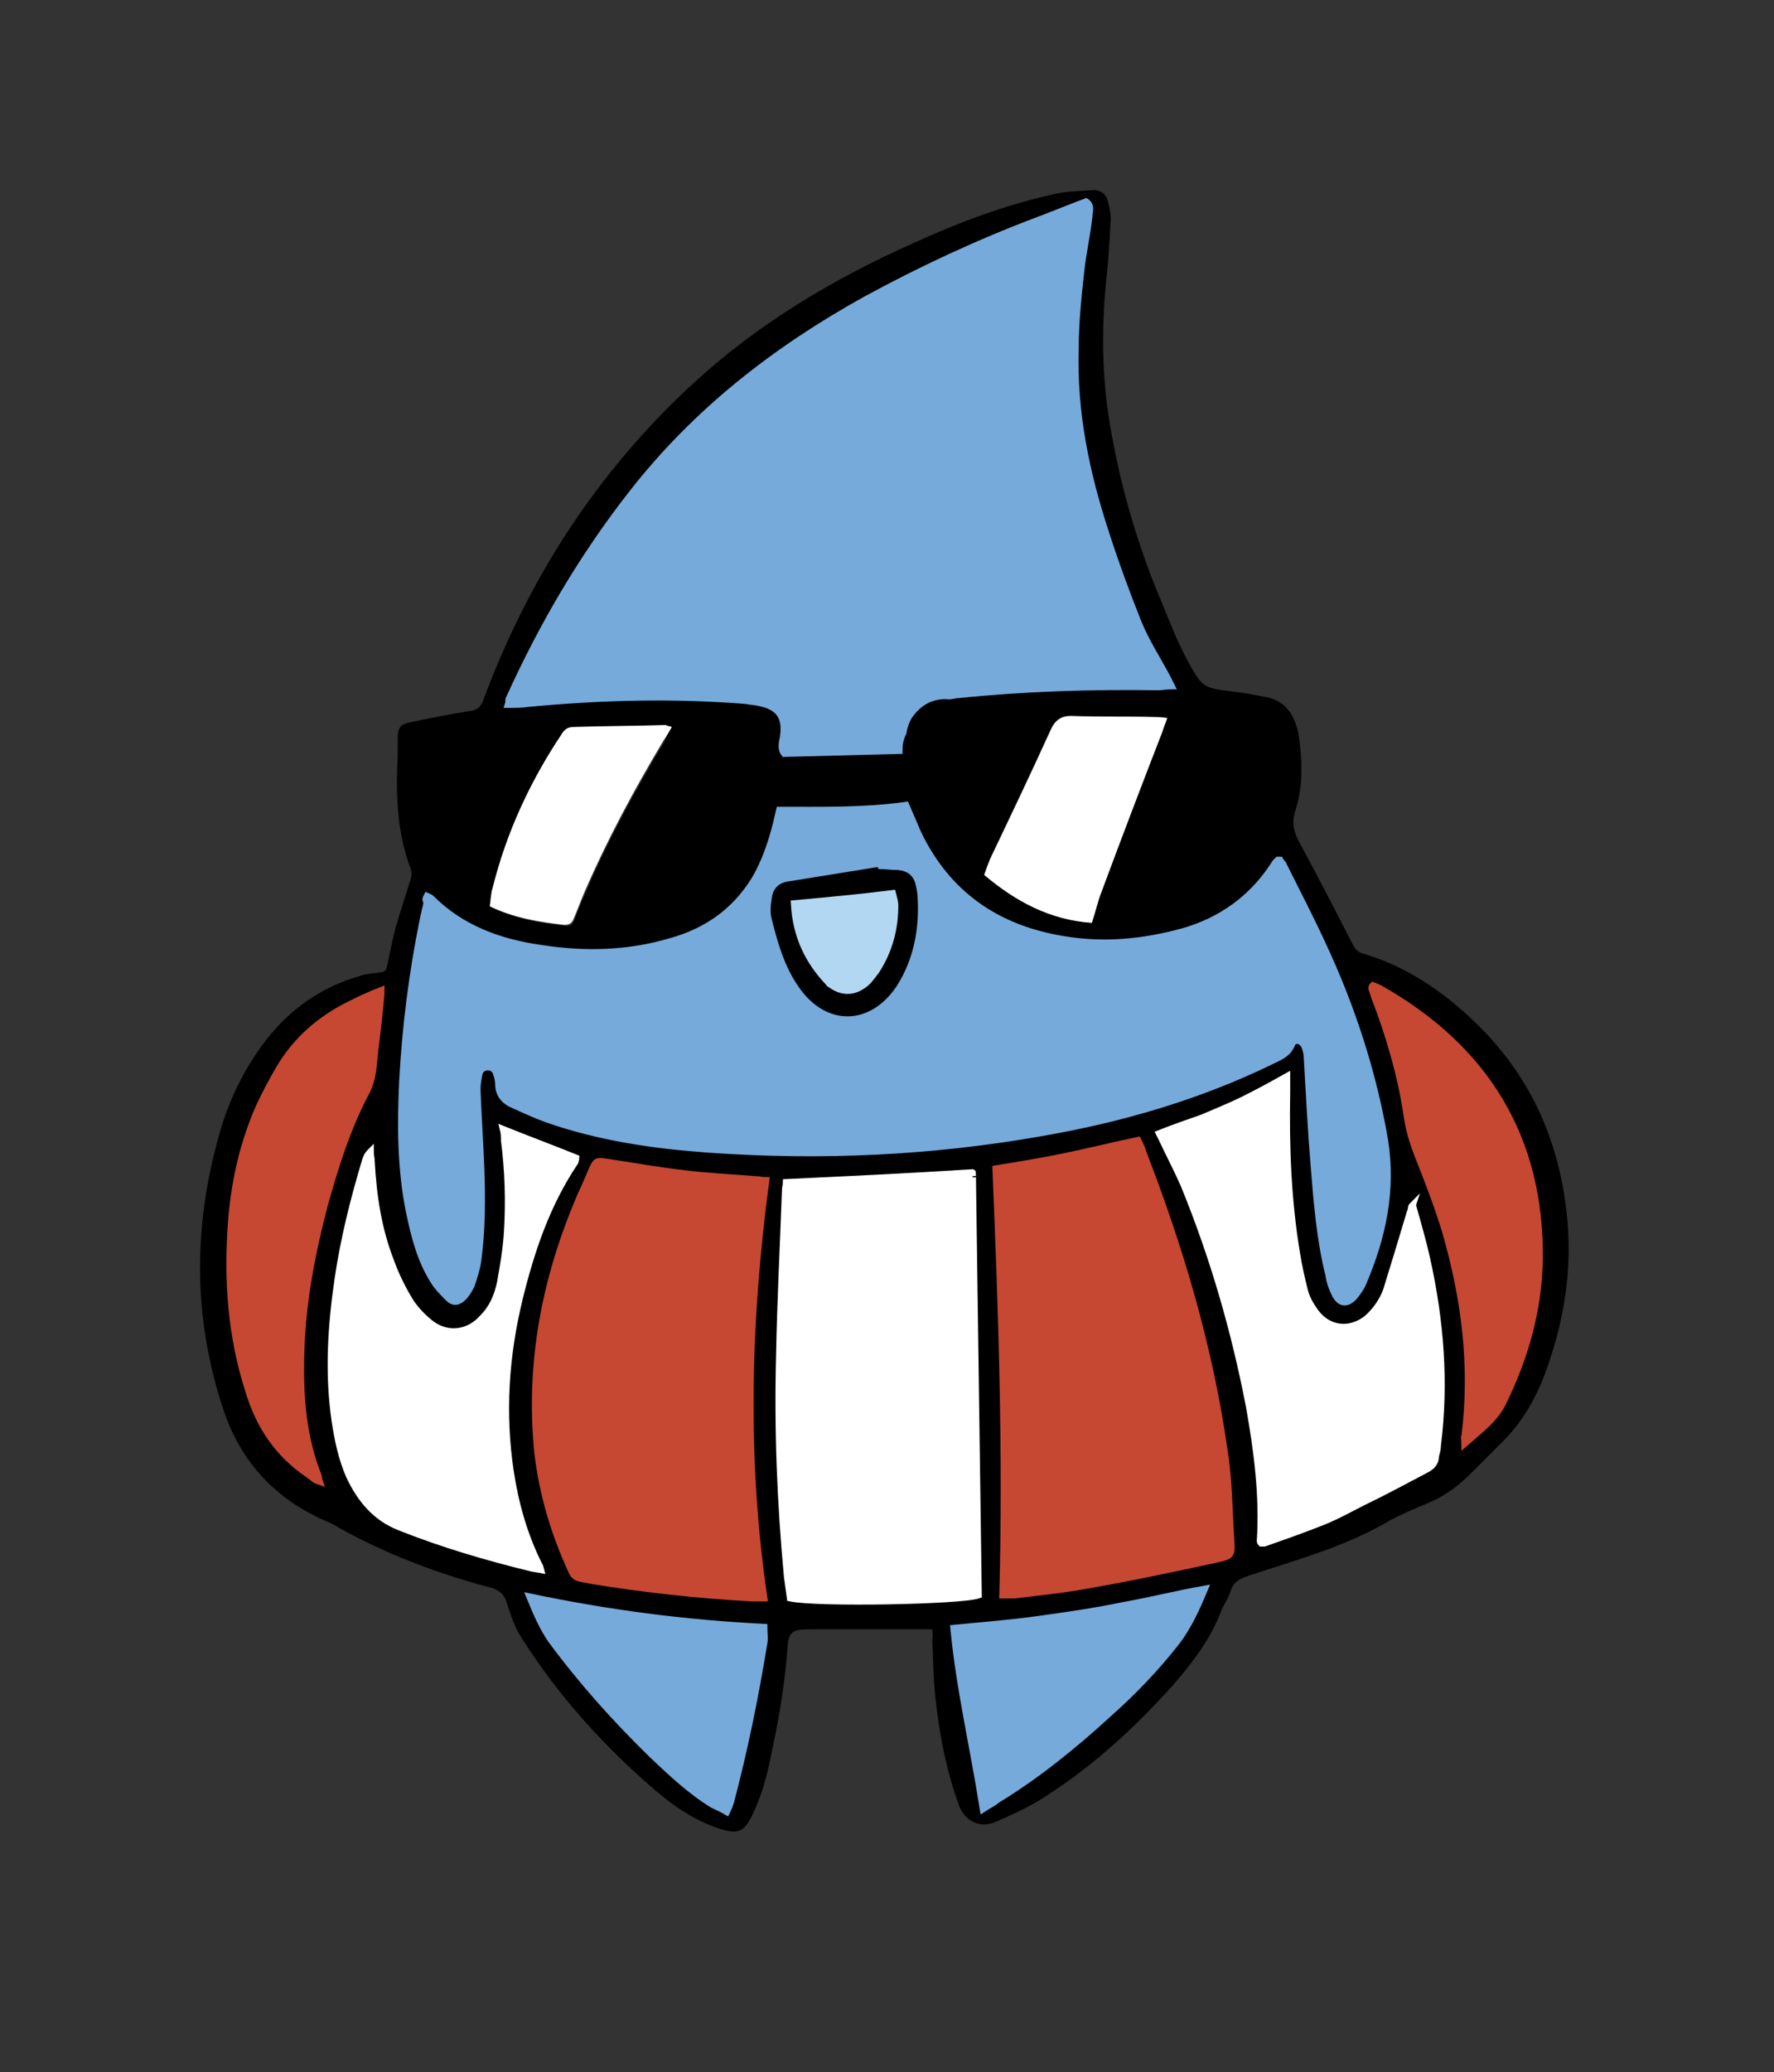 <?xml version="1.0" encoding="utf-8"?>
<!-- Generator: Adobe Illustrator 19.0.0, SVG Export Plug-In . SVG Version: 6.00 Build 0)  -->
<svg version="1.1" xmlns="http://www.w3.org/2000/svg" xmlns:xlink="http://www.w3.org/1999/xlink" x="0px" y="0px"
	 viewBox="150.549 0 509.974 595.281" enable-background="new 150.549 0 509.974 595.281" xml:space="preserve">
<rect x="150.549" y="0" width="509.974" height="595.281" fill="#333333" stroke="none"/>
<g id="Capa_2_1_">
</g>
<g id="Capa_1">
	<g id="Capa_1_1_">
		<g id="XMLID_1_">
			<g id="XMLID_295_">
				<path id="XMLID_345_" d="M418.552,468.062c-1.407,0-2.814,0-3.94,0c-10.414,0-20.828,0-31.241,0
					c-5.066,0-6.192,0.563-6.474,5.91c-0.844,10.414-2.533,20.547-4.785,30.68c-1.126,5.91-2.815,11.82-5.629,17.449
					c-2.251,4.223-3.94,4.785-8.725,3.379c-7.036-2.252-12.947-6.193-18.294-10.695c-15.199-12.947-28.427-27.584-39.123-44.471
					c-1.97-3.096-3.096-6.756-4.222-10.133c-0.563-1.971-1.689-3.096-3.94-3.939c-15.199-3.941-30.116-9.57-43.907-17.17
					c-1.689-1.125-3.659-1.971-5.629-2.814c-13.792-6.473-23.079-16.887-27.864-31.242c-9.006-27.02-8.725-54.039-0.563-81.34
					c2.815-9.008,7.037-17.451,12.947-25.051c7.036-9.006,16.043-15.198,27.02-18.294c1.407-0.563,2.814-0.563,4.503-0.844
					c2.815-0.282,2.815-0.282,3.378-3.096c0.845-3.659,1.407-7.318,2.533-10.977c1.126-3.94,2.533-7.88,3.659-11.821
					c0.563-1.407,0.844-2.815,0.281-4.222c-3.94-10.414-4.222-21.391-3.659-32.367c0-1.407,0-3.096,0-4.503
					c0-3.378,0.563-4.503,3.94-5.066c5.348-1.125,10.977-2.251,16.325-3.096c2.533-0.282,3.659-1.126,4.503-3.659
					c12.947-34.619,32.367-64.735,59.668-90.066c18.858-17.45,40.53-30.397,63.891-40.811c12.947-5.911,26.457-10.977,40.529-14.073
					c3.66-0.845,7.6-0.845,11.26-1.126c1.969,0,3.377,1.126,3.939,2.814c0.563,2.252,1.125,4.503,0.844,6.755
					c-0.281,5.066-0.563,10.414-1.125,15.48c-1.408,13.228-1.408,26.456,0.563,39.685c2.533,16.606,7.037,32.93,13.228,48.692
					c1.971,4.785,3.941,9.57,5.91,14.355c1.127,2.533,2.252,4.785,3.379,7.036c4.502,8.163,4.502,8.163,13.51,9.288
					c2.814,0.282,5.629,0.845,8.443,1.407c6.191,0.845,9.006,5.066,10.133,10.695c1.125,7.318,1.406,14.636-0.846,21.954
					c-1.125,3.377-0.563,5.91,0.846,8.725c5.348,9.851,10.414,19.702,15.479,29.553c0.564,1.126,1.127,2.251,2.814,2.814
					c12.666,3.659,23.361,10.977,32.65,19.983c15.48,14.917,23.924,33.493,26.176,54.884c1.688,15.199-0.565,29.834-5.631,44.189
					c-2.814,8.162-7.035,15.762-13.51,21.953c-2.814,2.814-5.629,5.629-8.443,8.443c-3.377,3.377-7.035,6.191-11.539,8.162
					s-9.006,3.66-13.229,6.193c-12.385,7.035-26.176,10.695-39.685,15.197c-2.252,0.846-3.658,1.689-4.504,3.941
					c-0.563,1.969-1.688,3.658-2.533,5.348c-3.096,8.443-8.443,15.481-14.354,22.234c-10.695,11.82-22.234,22.516-35.744,31.242
					c-4.504,3.096-9.57,5.348-14.637,7.6c-4.785,2.25-9.287,0-10.977-4.785c-3.658-10.133-5.629-20.547-6.755-31.242
					c-0.563-5.348-0.563-10.695-0.845-16.324C418.834,470.033,418.552,469.187,418.552,468.062z M273.321,257.533
					c-0.281,0.563-0.563,0.844-0.563,1.125c-0.281,1.689-0.844,3.378-1.125,5.066c-3.096,15.48-5.348,30.96-5.911,46.441
					c-0.563,12.664-0.563,25.049,1.97,37.434c1.407,6.754,3.377,13.51,6.755,19.42c1.126,1.971,2.814,3.941,4.503,5.348
					c1.407,1.408,2.814,1.125,4.222-0.281c0.844-1.125,1.689-2.252,2.251-3.377c0.845-2.533,1.689-5.066,1.97-7.6
					c1.407-8.443,1.407-16.889,0.845-25.613c-0.282-7.6-0.845-15.48-1.126-23.078c0-1.408,0.281-3.098,0.563-4.504
					c0.281-1.127,1.125-1.971,2.533-1.971c1.407,0,2.251,0.844,2.533,1.971c0.282,0.844,0.282,1.688,0.563,2.815
					c0,3.096,1.689,5.066,4.503,6.191c3.096,1.408,6.192,2.814,9.288,3.941c15.199,5.348,30.96,7.6,46.722,8.725
					c32.086,2.252,64.172,0.844,95.696-4.785c22.797-3.94,44.752-10.414,65.859-20.547c2.252-1.125,4.785-2.25,5.912-4.783
					c0.844-1.69,2.815-1.69,3.658,0.281c0.563,1.125,0.844,2.533,0.844,3.658c0.565,10.414,1.127,20.828,1.971,30.961
					c0.844,10.414,1.69,20.828,4.223,31.242c0.563,1.688,1.125,3.658,1.688,5.348c1.689,3.377,3.66,3.377,5.912,0.563
					c0.844-1.127,1.688-2.533,2.25-3.66c5.631-12.945,8.445-26.457,6.193-40.811c-3.379-19.701-9.289-38.56-18.014-56.573
					c-3.658-7.599-7.318-14.917-10.977-22.235c-0.281-0.563-0.844-1.126-1.127-1.689c-0.281,0-0.563,0-0.563,0
					c-0.281,0.563-0.844,0.845-1.125,1.407c-6.191,9.851-14.918,16.043-26.176,19.139c-11.258,3.096-22.516,4.222-34.338,2.252
					c-19.139-3.096-33.492-13.228-41.937-30.679c-1.125-2.533-2.251-5.348-3.378-7.88c-12.103,1.688-23.923,1.407-36.308,1.407
					c-0.282,1.407-0.563,2.533-0.844,3.659c-1.407,5.911-3.096,11.54-6.474,16.606c-5.629,9.007-14.073,14.636-23.924,17.45
					c-12.384,3.377-24.768,3.94-37.434,1.97c-11.821-1.689-22.798-5.911-31.523-14.354
					C274.165,257.814,273.884,257.814,273.321,257.533z M408.983,215.596c0.281-1.689,0.281-3.378,0.563-5.066
					c0.281-1.688,0.844-3.378,1.689-4.785c2.533-3.659,5.911-5.911,10.695-5.911c1.127,0,2.533-0.281,3.66-0.281
					c19.139-1.689,38.277-2.533,57.416-2.252c1.127,0,2.252,0,3.66-0.281c-0.564-0.844-0.846-1.689-1.127-2.252
					c-2.814-5.348-6.191-10.695-8.443-16.043c-3.377-8.443-6.754-16.887-9.287-25.612c-5.348-17.169-9.008-34.9-8.727-52.914
					c0.281-7.599,1.127-15.48,1.689-23.079c0.563-5.066,1.406-10.132,2.252-14.917c0.281-1.407,0.844-3.096-0.846-4.222
					c-4.783,1.689-9.287,3.659-13.791,5.348c-17.168,6.192-33.774,13.791-49.536,22.798c-25.894,14.073-48.692,32.086-66.987,55.447
					c-14.354,18.294-25.894,37.997-35.463,59.105c-0.281,0.563-0.281,1.126-0.281,1.689c2.251,0,3.94-0.281,5.629-0.281
					c20.828-1.97,41.937-2.533,62.765-0.845c1.126,0,2.533,0.282,3.659,0.563c5.629,1.126,7.599,3.94,7.036,9.851
					c-0.281,1.689-0.844,3.378,0.282,4.785C386.748,216.159,397.725,215.877,408.983,215.596z M438.818,458.21
					c1.688,0,2.815-0.281,3.94-0.281c6.475-0.844,12.947-1.406,19.139-2.533c13.229-2.533,26.176-5.348,39.404-7.881
					c3.66-0.844,3.941-1.125,3.66-5.066c-0.564-8.725-0.846-17.449-1.971-26.174c-4.504-29.271-12.666-57.699-23.361-85.564
					c-0.281-1.125-0.844-1.969-1.406-3.377c-7.037,1.689-13.512,3.377-20.266,4.504c-6.756,1.406-13.791,2.533-20.547,3.658
					C438.537,376.589,439.943,417.119,438.818,458.21z M370.142,459.056c-5.911-40.25-4.785-79.934,0.844-119.619
					c-1.126,0-2.251-0.281-3.096-0.281c-6.755-0.564-13.51-0.846-20.265-1.689c-7.599-0.844-15.199-2.252-22.798-3.377
					c-2.533-0.281-2.533-0.281-3.659,1.969c-1.126,2.252-1.97,4.504-3.096,7.037c-10.132,23.643-15.198,48.41-12.665,74.305
					c1.125,12.104,4.503,23.361,9.851,34.338c0.563,1.125,1.407,1.971,2.533,1.971c0.844,0,1.689,0.281,2.814,0.563
					c15.48,2.533,30.679,4.221,46.44,5.066C367.89,459.056,368.735,459.056,370.142,459.056z M430.091,336.904
					c-17.731,0.844-35.463,1.688-53.476,2.814c0,0.844-0.281,1.406-0.281,2.252c-0.563,15.762-1.407,31.805-1.689,47.564
					c-0.563,21.109,0.282,42.219,2.252,63.328c0.281,2.252,0.563,4.223,0.844,6.193c8.162,1.688,49.254,0.844,54.039-0.846
					L430.091,336.904z M556.747,346.753c-0.281,0-0.563,0-0.844,0c-0.281,0.564-0.281,1.127-0.565,1.971
					c-2.25,7.318-4.502,14.918-6.754,22.236c-1.127,3.096-2.814,5.91-5.629,8.162c-4.785,3.94-11.258,3.377-14.918-1.971
					c-1.406-1.971-2.252-3.941-3.096-6.191c-1.125-3.66-1.971-7.037-2.252-10.697c-2.252-15.197-2.815-30.678-2.815-46.158
					c0-1.406,0-2.533,0-4.504c-4.504,2.533-8.162,4.504-12.102,6.475c-3.941,1.971-7.881,3.658-12.103,5.348
					c-3.94,1.69-8.162,3.096-12.385,4.504c0.281,0.844,0.564,1.406,0.846,1.688c2.252,4.223,4.502,8.727,6.191,12.947
					c8.443,20.547,14.637,41.938,18.857,63.891c2.533,12.666,3.941,25.613,3.096,38.56c0,0.281,0.281,0.281,0.281,0.563
					c0.281,0,0.564,0.281,0.846,0c5.629-1.971,11.258-3.941,16.887-6.193c4.223-1.688,8.162-3.94,12.103-5.91
					c5.91-3.096,11.539-6.191,17.449-9.006c1.69-0.844,2.533-2.252,2.815-3.941c0-1.125,0.281-1.969,0.563-3.096
					c2.252-18.014,0.846-35.744-3.096-53.477C559.281,356.605,557.872,351.82,556.747,346.753z M305.97,450.894
					c-0.281-1.127-0.563-1.408-0.844-1.689c-4.504-8.443-6.755-17.451-8.162-26.738c-2.533-16.605-1.407-33.213,2.533-49.537
					c3.377-14.072,7.88-27.582,16.043-39.404c0.281-0.281,0.281-0.844,0.281-1.125c-7.037-2.814-13.792-5.348-20.828-8.162
					c0,1.125,0,1.971,0.281,3.096c1.126,8.725,1.407,17.732,0.844,26.457c-0.281,4.785-1.126,9.57-1.97,14.353
					c-0.844,3.66-2.251,7.318-5.066,10.133c-4.222,4.223-9.851,5.348-14.636,1.971c-2.533-1.689-4.785-3.939-6.192-6.473
					c-2.252-3.66-4.222-7.6-5.629-11.541c-3.659-9.287-4.785-18.857-5.629-28.709c0-0.844-0.282-1.688-0.282-2.814
					c-0.844,0.846-1.126,1.689-1.407,2.533c-3.377,11.26-5.911,22.518-7.881,34.057c-1.97,13.51-2.814,27.02-0.844,40.529
					c0.844,5.348,1.689,10.976,4.222,16.043c3.096,6.475,7.318,11.822,14.636,14.637c12.103,4.785,24.487,8.443,37.152,11.539
					C303.718,450.611,304.563,450.611,305.97,450.894z M260.092,284.552c-3.378,1.689-6.473,2.815-9.288,4.222
					c-8.725,4.222-15.48,10.131-20.546,18.577c-1.97,3.377-3.94,7.035-5.629,10.695c-4.785,10.977-7.036,22.234-8.162,34.055
					c-1.126,16.326,0,32.086,5.066,47.848c3.096,9.852,8.444,18.014,17.169,23.924c0.282,0.283,0.845,0.565,1.126,0.846
					c0.563,0.281,1.126,0.563,1.97,1.125c0-0.844,0-1.125-0.281-1.406c-4.503-11.26-5.348-22.799-5.066-34.619
					c0.281-14.637,3.096-28.99,6.755-43.346c2.814-10.977,6.474-21.953,11.821-32.086c1.407-2.533,1.97-5.066,2.252-7.881
					c0.563-5.91,1.407-11.82,1.97-17.731C259.811,287.367,259.811,286.241,260.092,284.552z M571.666,414.585
					c4.502-3.941,8.725-7.037,11.258-12.104c5.91-12.947,10.133-26.457,10.414-40.529c0.281-35.182-15.48-61.076-45.879-78.245
					c-0.563-0.281-1.406-0.563-1.969-0.844c0,0.563-0.281,0.844-0.281,0.844c0.281,0.844,0.563,1.689,0.844,2.533
					c4.223,10.977,7.318,22.235,9.287,34.057c0.565,3.94,1.69,7.598,3.098,11.258c2.814,7.316,5.629,14.354,7.881,21.672
					c5.629,19.42,8.162,39.123,5.629,59.105C571.382,412.896,571.666,413.177,571.666,414.585z M433.189,519.568
					c1.688-1.125,3.096-1.688,4.221-2.533c11.539-7.035,21.672-15.478,31.805-24.486c7.318-6.473,14.072-13.228,19.984-21.109
					c3.377-4.502,5.629-9.568,7.881-14.916c-8.162,1.406-15.762,3.377-23.643,4.783c-8.162,1.408-16.043,2.816-24.205,3.941
					c-7.881,1.125-16.043,1.69-24.205,2.533C426.433,485.23,430.375,501.837,433.189,519.568z M370.142,467.5
					c-22.517-1.408-44.752-3.941-67.55-8.727c1.97,4.785,3.659,8.727,6.192,12.385c8.725,11.822,18.295,22.799,28.99,32.932
					c5.348,5.348,10.977,10.412,17.45,14.353c1.126,0.844,2.533,1.406,3.94,1.971c0.563-1.127,0.844-1.971,1.126-2.814
					c3.94-14.918,7.036-30.117,9.569-45.598C370.423,470.595,370.142,469.187,370.142,467.5z M433.47,251.341
					c9.006,7.599,18.857,12.947,30.959,13.51c1.127-3.377,1.689-6.192,2.814-9.007c5.912-15.199,11.541-30.679,17.451-45.877
					c0.563-1.125,0.844-2.533,1.406-3.94c-1.688,0-2.814-0.281-3.939-0.281c-7.6,0-15.199,0-22.799-0.281
					c-3.377,0-5.348,0.844-6.754,3.94c-5.629,12.384-11.539,24.768-17.451,37.152C434.595,248.245,434.033,249.652,433.47,251.341z
					 M343.685,208.841c-0.844-0.282-1.126-0.282-1.407-0.282c-8.725,0.282-17.732,0.563-26.457,0.563
					c-1.689,0-2.815,0.844-3.659,2.252c-9.007,13.51-15.762,28.146-19.702,43.907c-0.563,1.689-0.563,3.659-0.844,5.348
					c7.036,3.377,14.073,4.503,21.391,5.348c1.689,0.282,2.251-0.563,2.815-1.97c0.844-2.533,1.97-5.066,3.096-7.599
					c6.474-15.199,14.354-29.553,22.798-43.625C341.996,211.374,342.841,210.248,343.685,208.841z M472.872,264.006
					c1.408,0,2.533,0,3.379-0.281c4.785-1.126,9.85-2.251,14.635-3.94c5.348-1.688,9.852-5.066,12.947-9.851
					c3.096-4.503,5.91-9.288,8.443-14.073c4.785-8.443,4.504-17.731,4.223-27.02c0-0.282-0.281-0.282-0.563-0.845
					c-6.756-1.125-13.793-1.125-21.391-1.407C487.509,225.728,480.191,244.585,472.872,264.006z M367.327,209.685
					c-0.844-0.282-1.97-0.563-3.096-0.563c-3.096-0.281-5.911-0.281-9.007-0.563c-2.814-0.281-4.222,0.845-5.629,3.378
					c-8.725,17.45-17.45,34.619-26.176,51.788c-0.281,0.563-0.281,1.126-0.563,2.252c10.695-0.282,21.109-1.97,29.553-8.444
					c2.251-1.689,4.503-3.659,5.911-6.192C366.202,238.394,371.268,225.165,367.327,209.685z M284.298,256.688
					c0.844-9.007,3.659-16.888,7.036-24.487c3.377-7.6,7.6-14.918,12.665-21.672c-4.785-0.844-30.679,1.97-33.774,3.377
					c0,0.282-0.282,0.845-0.282,1.407c0.563,6.474,0.844,13.229,1.689,19.702c0.563,5.348,2.251,10.414,5.066,14.917
					C278.95,252.466,280.92,254.718,284.298,256.688z M427.841,244.304c4.502-13.51,10.977-25.894,18.293-37.715
					c-3.658-0.844-26.737,0.282-29.833,1.126C414.612,218.973,420.241,237.549,427.841,244.304z M375.771,226.291
					c9.57-0.844,18.857-1.689,28.145-2.533c-8.725-1.407-17.45-1.126-26.175-0.281c-0.281,0-0.563,0-0.563,0
					C375.49,223.758,375.208,224.602,375.771,226.291z"/>
				<path id="XMLID_321_" fill="#76AADB" stroke="#76AADB" stroke-width="2" stroke-miterlimit="10" d="M273.321,257.533
					c0.563,0.281,0.844,0.281,1.126,0.563c8.725,8.725,19.702,12.665,31.523,14.354c12.665,1.97,25.05,1.689,37.434-1.97
					c10.132-2.815,18.294-8.443,23.923-17.45c3.096-5.066,5.066-10.977,6.474-16.606c0.282-1.126,0.563-2.533,0.845-3.659
					c12.103,0,24.205,0.281,36.308-1.408c1.126,2.533,2.251,5.348,3.377,7.881c8.444,17.732,22.798,27.583,41.937,30.679
					c11.541,1.97,23.08,0.845,34.338-2.251c10.977-3.096,19.984-9.569,26.176-19.139c0.281-0.563,0.563-0.844,1.125-1.407
					c0,0,0.283,0,0.565,0c0.281,0.563,0.844,0.844,1.125,1.689c3.658,7.318,7.6,14.917,10.977,22.235
					c8.443,18.013,14.637,36.871,18.014,56.572c2.252,14.355-0.563,27.584-6.191,40.813c-0.564,1.406-1.408,2.533-2.252,3.658
					c-2.252,2.814-4.504,2.533-5.912-0.563c-0.844-1.689-1.406-3.379-1.688-5.348c-2.533-10.133-3.377-20.828-4.223-31.242
					c-0.844-10.414-1.406-20.828-1.969-30.961c0-1.125-0.283-2.533-0.846-3.658c-0.844-1.689-3.096-1.971-3.658-0.281
					c-1.127,2.814-3.66,3.658-5.91,4.785c-20.828,10.131-43.065,16.605-65.861,20.545c-31.805,5.631-63.609,7.037-95.695,4.785
					c-15.762-1.125-31.523-3.377-46.722-8.725c-3.096-1.125-6.192-2.533-9.288-3.941c-2.815-1.125-4.503-3.096-4.503-6.191
					c0-0.844-0.281-1.971-0.563-2.815c-0.281-1.125-1.126-1.971-2.533-1.971c-1.407,0-2.252,0.846-2.533,1.971
					c-0.282,1.408-0.563,3.096-0.563,4.504c0.281,7.6,0.844,15.48,1.125,23.078c0.282,8.445,0.282,17.17-0.844,25.613
					c-0.281,2.533-1.126,5.066-1.97,7.6c-0.563,1.125-1.407,2.533-2.251,3.377c-1.407,1.408-2.815,1.689-4.222,0.281
					c-1.689-1.688-3.378-3.377-4.503-5.348c-3.659-5.91-5.348-12.664-6.755-19.42c-2.533-12.385-2.533-25.049-1.971-37.434
					c0.845-15.762,2.815-31.242,5.911-46.44c0.282-1.689,0.845-3.378,1.126-5.066C272.758,258.377,273.04,258.096,273.321,257.533z
					 M403.072,249.652v-0.282c-8.725,1.408-17.45,2.815-26.175,4.222c-2.533,0.563-4.222,1.97-4.222,4.785
					c0,1.97-0.281,3.94,0,5.911c1.689,7.036,3.659,13.791,7.881,19.702c7.881,11.258,20.546,10.977,28.146-0.563
					c5.066-7.881,6.473-16.325,5.91-25.331c0-1.126-0.281-2.533-0.563-3.659c-0.845-2.533-2.252-4.222-5.066-4.222
					C406.731,249.933,405.043,249.652,403.072,249.652z"/>
				<path id="XMLID_320_" fill="#76AADB" stroke="#76AADB" stroke-width="2" stroke-miterlimit="10" d="M408.983,215.596
					c-11.258,0.281-21.954,0.563-32.93,0.844c-1.126-1.407-0.563-3.096-0.282-4.785c0.844-5.911-1.407-8.725-7.036-9.851
					c-1.126-0.281-2.533-0.281-3.659-0.563c-21.109-1.688-41.937-1.125-62.765,0.845c-1.689,0.281-3.659,0.281-5.629,0.281
					c0.282-0.844,0-1.407,0.282-1.689c9.569-21.109,21.109-40.811,35.463-59.105c18.295-23.361,41.093-41.093,66.987-55.447
					c16.043-8.725,32.367-16.324,49.537-22.798c4.502-1.689,9.287-3.659,13.791-5.348c1.688,1.126,0.844,2.814,0.844,4.222
					c-0.563,5.066-1.689,10.132-2.252,14.917c-0.844,7.599-1.688,15.48-1.688,23.08c-0.564,18.294,3.096,35.745,8.725,52.914
					c2.814,8.725,5.91,17.169,9.287,25.612c2.252,5.629,5.629,10.696,8.443,16.043c0.283,0.563,0.564,1.125,1.127,2.251
					c-1.408,0-2.533,0.281-3.66,0.281c-19.139-0.281-38.277,0.282-57.416,2.252c-1.125,0-2.533,0.563-3.658,0.281
					c-4.786,0-8.163,2.252-10.696,5.911c-0.844,1.407-1.407,3.096-1.688,4.785C409.264,212.218,408.983,213.907,408.983,215.596z"/>
				<path id="XMLID_319_" fill="#C64832" stroke="#C64832" stroke-width="2" stroke-miterlimit="10" d="M438.818,458.21
					c1.125-41.092-0.281-81.621-1.971-122.434c7.037-1.125,13.791-2.252,20.547-3.658c6.754-1.408,13.51-3.096,20.264-4.504
					c0.563,1.127,1.127,2.252,1.408,3.379c10.695,27.582,19.139,56.01,23.361,85.562c1.406,8.725,1.406,17.449,1.969,26.174
					c0.281,3.941,0,4.223-3.658,5.066c-12.947,2.815-26.176,5.629-39.404,7.881c-6.191,1.127-12.666,1.689-19.139,2.533
					C441.632,458.21,440.505,458.21,438.818,458.21z"/>
				<path id="XMLID_318_" fill="#C64832" stroke="#C64832" stroke-width="2" stroke-miterlimit="10" d="M370.142,459.056
					c-1.126,0-2.252,0-3.378,0c-15.48-0.846-30.96-2.533-46.44-5.066c-0.844-0.281-1.689-0.281-2.815-0.564
					c-1.407-0.281-1.97-0.844-2.533-1.969c-5.066-10.977-8.444-22.236-9.851-34.338c-2.533-25.895,2.251-50.381,12.665-74.305
					c1.126-2.252,1.97-4.504,3.096-7.037c1.126-2.252,1.126-2.252,3.659-1.969c7.6,1.125,15.199,2.533,22.798,3.377
					c6.755,0.844,13.51,1.125,20.265,1.688c1.126,0,1.97,0.283,3.096,0.283C365.357,379.123,364.231,418.806,370.142,459.056z"/>
				<path id="XMLID_317_" fill="#FFFFFF" stroke="#FFFFFF" stroke-width="2" stroke-miterlimit="10" d="M430.091,336.904
					c0-0.281,1.689,121.307,1.689,121.307c-4.785,1.689-46.159,2.533-54.039,0.846c-0.281-1.971-0.563-4.223-0.844-6.193
					c-1.97-21.109-2.814-42.219-2.252-63.328c0.282-15.76,1.126-31.803,1.689-47.564c0-0.846,0.281-1.69,0.281-2.252
					C394.628,338.873,412.36,338.029,430.091,336.904z"/>
				<path id="XMLID_316_" fill="#FFFFFF" stroke="#FFFFFF" stroke-width="2" stroke-miterlimit="10" d="M556.747,346.753
					c1.406,5.066,2.815,9.852,3.94,14.918c3.941,17.732,5.348,35.463,3.098,53.477c0,1.127-0.283,1.971-0.564,3.096
					c0,1.971-1.125,3.096-2.815,3.941c-5.91,3.096-11.539,6.191-17.449,9.006c-3.941,1.971-7.881,4.223-12.103,5.91
					c-5.629,2.252-11.258,4.223-16.887,6.193c-0.281,0-0.563,0-0.844,0c-0.283-0.281-0.283-0.564-0.283-0.564
					c0.846-12.945-0.844-25.893-3.096-38.559c-4.221-21.953-10.414-43.344-18.857-63.891c-1.971-4.504-4.221-8.725-6.191-12.947
					c-0.281-0.563-0.563-1.125-0.844-1.688c4.221-1.69,8.443-3.098,12.383-4.504c3.941-1.69,8.162-3.377,12.103-5.348
					c3.939-1.971,7.6-3.941,12.102-6.475c0,1.971,0,3.379,0,4.504c-0.281,15.48,0.281,30.961,2.815,46.158
					c0.564,3.66,1.408,7.318,2.252,10.695c0.563,2.252,1.69,4.223,3.096,6.193c3.66,5.066,9.852,5.91,14.918,1.969
					c2.533-2.25,4.504-5.064,5.629-8.162c2.252-7.316,4.504-14.635,6.756-22.234c0.281-0.563,0.281-1.125,0.563-1.971
					C556.185,346.753,556.466,346.753,556.747,346.753z"/>
				<path id="XMLID_315_" fill="#FFFFFF" stroke="#FFFFFF" stroke-width="2" stroke-miterlimit="10" d="M305.97,450.894
					c-1.407-0.283-2.252-0.283-3.096-0.564c-12.665-3.096-25.05-6.754-37.152-11.539c-7.318-2.814-11.54-8.162-14.636-14.637
					c-2.252-5.064-3.377-10.412-4.222-16.043c-1.97-13.51-1.126-27.02,0.844-40.529c1.688-11.539,4.503-22.797,7.881-34.057
					c0.281-0.844,0.563-1.688,1.407-2.531c0,0.844,0.281,1.687,0.281,2.814c0.563,9.85,1.97,19.42,5.629,28.707
					c1.407,3.941,3.377,7.881,5.629,11.541c1.689,2.533,3.94,4.783,6.192,6.473c4.785,3.377,10.695,2.533,14.636-1.971
					c2.815-2.814,4.222-6.191,5.066-10.131c0.844-4.785,1.689-9.57,1.97-14.355c0.563-9.006,0.281-17.73-0.844-26.457
					c0-0.844,0-1.969-0.282-3.096c7.037,2.815,13.792,5.348,20.828,8.162c0,0.281-0.282,0.844-0.282,1.127
					c-8.162,12.102-12.666,25.611-16.043,39.402c-3.94,16.326-5.066,32.65-2.533,49.537c1.407,9.287,3.94,18.295,8.163,26.738
					C305.407,449.486,305.689,449.767,305.97,450.894z"/>
				<path id="XMLID_314_" fill="#C64832" stroke="#C64832" stroke-width="2" stroke-miterlimit="10" d="M260.092,284.552
					c0,1.97-0.281,2.815-0.281,3.94c-0.563,5.911-1.407,11.821-1.97,17.732c-0.281,2.814-0.844,5.348-2.252,7.881
					c-5.348,10.133-8.725,21.109-11.821,32.086c-3.659,14.074-6.474,28.428-6.755,43.346c-0.282,11.82,0.563,23.359,5.066,34.619
					c0,0.281,0,0.563,0.282,1.406c-0.845-0.281-1.407-0.563-1.97-1.125c-0.282-0.281-0.844-0.565-1.126-0.846
					c-8.725-5.91-14.073-13.791-17.169-23.924c-5.066-15.762-6.192-31.523-5.066-47.848c0.844-11.82,3.377-23.359,8.162-34.055
					c1.689-3.66,3.659-7.318,5.629-10.695c4.785-8.164,11.821-14.355,20.546-18.577
					C253.619,287.367,256.434,285.959,260.092,284.552z"/>
				<path id="XMLID_313_" fill="#C64832" stroke="#C64832" stroke-width="2" stroke-miterlimit="10" d="M571.666,414.585
					c0-1.127-0.283-1.689,0-1.971c2.533-20.264,0-39.686-5.631-59.105c-2.25-7.318-5.064-14.637-7.881-21.672
					c-1.406-3.66-2.531-7.318-3.096-11.258c-1.688-11.541-5.066-23.08-9.287-34.057c-0.281-0.844-0.563-1.688-0.844-2.533
					c0-0.282,0-0.563,0.281-0.845c0.844,0.282,1.406,0.563,1.969,0.845c30.398,17.168,46.441,43.063,45.879,78.244
					c-0.283,14.355-4.223,27.865-10.414,40.529C580.39,407.548,576.167,410.644,571.666,414.585z"/>
				<path id="XMLID_312_" fill="#76AADB" stroke="#76AADB" stroke-width="2" stroke-miterlimit="10" d="M433.189,519.568
					c-2.814-17.73-6.756-34.338-8.445-51.787c8.445-0.844,16.326-1.408,24.205-2.533c8.164-1.125,16.045-2.252,24.207-3.941
					c7.881-1.406,15.76-3.377,23.641-4.783c-2.25,5.348-4.502,10.414-7.881,14.916c-5.91,7.6-12.664,14.637-19.982,21.109
					c-9.852,9.008-20.266,17.451-31.805,24.486C436.285,517.88,434.876,518.443,433.189,519.568z"/>
				<path id="XMLID_311_" fill="#76AADB" stroke="#76AADB" stroke-width="2" stroke-miterlimit="10" d="M370.142,467.5
					c0,1.688,0.281,3.096,0,4.502c-2.533,15.48-5.629,30.68-9.57,45.598c-0.281,0.844-0.563,1.688-1.125,2.814
					c-1.408-0.846-2.815-1.408-3.94-1.971c-6.474-3.941-12.103-9.289-17.451-14.353c-10.413-10.133-20.265-21.109-28.99-32.932
					c-2.533-3.658-4.222-7.6-6.192-12.383C325.672,463.558,347.626,466.373,370.142,467.5z"/>
				<path id="XMLID_310_" fill="#FFFFFF" d="M433.47,251.341c0.563-1.689,1.125-3.096,1.688-4.503
					c5.912-12.384,11.822-24.768,17.451-37.152c1.406-3.096,3.377-4.222,6.754-3.94c7.6,0.281,15.199,0,22.799,0.281
					c1.125,0,2.252,0,3.939,0.282c-0.563,1.688-1.125,2.814-1.406,3.94c-5.91,15.199-11.822,30.679-17.451,45.878
					c-1.125,2.814-1.688,5.629-2.814,9.006C452.328,264.288,442.476,258.94,433.47,251.341z"/>
				<path id="XMLID_309_" fill="#FFFFFF" d="M343.685,208.841c-0.844,1.407-1.407,2.533-2.251,3.659
					c-8.444,14.073-16.325,28.708-22.798,43.626c-1.126,2.533-1.97,5.066-3.096,7.599c-0.563,1.407-1.126,1.97-2.815,1.97
					c-7.317-0.844-14.354-1.97-21.391-5.348c0.282-1.689,0.282-3.659,0.845-5.348c3.94-15.762,10.695-30.397,19.702-43.907
					c0.844-1.407,1.689-2.251,3.659-2.251c8.725-0.282,17.732-0.282,26.457-0.563C342.278,208.559,342.841,208.559,343.685,208.841z
					"/>
				<path id="XMLID_308_" stroke="#000000" stroke-width="2" stroke-miterlimit="10" d="M472.872,264.006
					c7.318-19.42,14.637-38.278,21.955-57.135c7.316,0.281,14.635,0.281,21.391,1.407c0.281,0.563,0.563,0.563,0.563,0.844
					c0.563,9.288,0.844,18.576-4.223,27.02c-2.814,4.785-5.348,9.569-8.443,14.073c-3.096,4.785-7.6,8.162-12.947,9.851
					c-4.783,1.407-9.85,2.533-14.635,3.94C475.125,264.006,474.281,263.725,472.872,264.006z"/>
				<path id="XMLID_307_" stroke="#000000" stroke-width="2" stroke-miterlimit="10" d="M367.327,209.685
					c3.94,15.48-1.126,28.708-8.725,41.656c-1.407,2.533-3.659,4.503-5.911,6.192c-8.725,6.755-18.857,8.162-29.553,8.443
					c0.281-0.844,0.281-1.688,0.563-2.251c8.725-17.169,17.45-34.619,26.175-51.788c1.126-2.533,2.533-3.659,5.629-3.378
					c3.096,0.282,5.911,0.282,9.006,0.563C365.357,209.122,366.483,209.403,367.327,209.685z"/>
				<path id="XMLID_306_" stroke="#000000" stroke-width="2" stroke-miterlimit="10" d="M284.298,256.688
					c-3.659-1.97-5.629-4.222-7.318-7.037c-2.814-4.503-4.504-9.569-5.066-14.917c-0.844-6.473-1.125-12.947-1.688-19.702
					c0-0.563,0-0.844,0.281-1.407c3.096-1.689,28.99-4.222,33.775-3.378c-5.066,6.755-9.288,14.073-12.665,21.672
					C287.957,239.801,285.142,247.682,284.298,256.688z"/>
				<path id="XMLID_305_" stroke="#000000" stroke-width="2" stroke-miterlimit="10" d="M427.841,244.304
					c-7.6-7.037-13.229-25.331-11.54-36.589c2.814-0.844,26.175-1.97,29.833-1.126C438.537,218.691,432.343,231.076,427.841,244.304
					z"/>
				<path id="XMLID_304_" stroke="#000000" stroke-width="2" stroke-miterlimit="10" d="M375.771,226.291
					c-0.563-1.689-0.281-2.533,1.126-2.814c0.281,0,0.563,0,0.563,0c8.725-0.563,17.45-0.845,26.175,0.281
					C394.347,224.602,385.059,225.447,375.771,226.291z"/>
				<path id="XMLID_298_" d="M403.072,249.652c1.97,0,3.659,0.281,5.629,0.281c2.815,0.282,4.503,1.689,5.066,4.222
					c0.282,1.126,0.563,2.533,0.563,3.659c0.563,9.007-1.126,17.732-5.911,25.331c-7.599,11.54-20.265,11.821-28.146,0.563
					c-4.222-5.911-6.192-12.947-7.881-19.702c-0.563-1.97-0.281-3.94,0-5.91c0.281-2.533,1.689-4.222,4.222-4.785
					c8.726-1.407,17.451-2.814,26.176-4.222C403.072,249.37,403.072,249.652,403.072,249.652z M379.43,260.066
					c0.281,8.725,3.659,15.761,9.569,21.954c0.281,0.281,0.281,0.281,0.563,0.563c3.377,2.533,7.036,2.252,9.851-0.563
					c1.125-0.845,1.97-1.97,2.533-3.096c3.659-5.629,5.348-11.821,5.348-18.576c0-0.844-0.281-1.689-0.563-2.814
					C397.725,258.096,389,258.94,379.43,260.066z"/>
				<path id="XMLID_296_" fill="#B2D7F2" stroke="#B2D7F2" stroke-width="3" stroke-miterlimit="10" d="M379.43,260.066
					c9.288-0.845,18.294-1.689,27.301-2.815c0.281,1.126,0.563,1.97,0.563,2.815c0,6.755-1.689,12.947-5.348,18.576
					c-0.844,1.126-1.689,2.252-2.533,3.096c-3.096,2.814-6.474,3.096-9.851,0.563c-0.282,0-0.282-0.281-0.563-0.563
					C383.371,275.827,379.993,268.791,379.43,260.066z"/>
			</g>
		</g>
	</g>
	<g id="Capa_2" display="none">
		<path id="XMLID_365_" display="inline" d="M537.046,235.016c8.162,3.096,15.76,5.629,23.359,8.444
			c10.695,3.941,20.828,8.725,30.117,15.198c5.066,3.378,9.568,7.037,13.51,11.821c3.096,3.94,5.629,8.444,6.473,13.51
			c0.281,1.408,1.408,2.533,2.533,3.659c18.295,16.605,30.961,36.589,37.715,59.951c5.066,16.605,5.629,33.492,0.281,50.1
			c-0.844,2.533-1.688,4.783-3.096,7.035c-7.035,12.104-15.762,23.08-25.049,33.494c-6.193,6.754-13.229,12.383-20.266,18.295
			c-30.396,26.174-65.861,41.654-104.701,49.816c-26.176,5.629-52.352,7.881-79.089,7.881c-27.02,0-53.758-1.969-80.497-7.035
			c-21.954-4.223-43.344-10.695-63.328-21.391c-19.42-10.414-35.745-24.488-48.692-42.219c-1.126-1.408-2.252-3.096-3.377-4.504
			c-8.444-10.977-13.51-23.361-14.917-37.434c-2.251-22.516,2.533-43.344,14.354-62.482c6.474-10.695,14.917-19.422,25.894-25.332
			c1.407-0.844,1.97-1.689,2.533-3.096c2.814-10.977,7.599-21.109,12.665-31.242c1.689-3.096,2.251-6.192,2.251-9.851
			c-0.281-11.821,1.97-23.643,4.785-35.182c6.474-29.834,19.139-57.136,37.434-81.623c8.444-11.258,17.451-22.235,27.583-32.367
			c18.857-19.42,40.248-36.308,63.046-51.225c6.192-3.94,12.103-7.881,19.139-10.414c6.754-2.533,13.51-4.222,20.547-4.222
			c5.065-0.281,7.035,1.688,6.754,6.755c0,3.096-0.563,6.192-1.125,9.288c-1.689,12.102-3.379,23.924-4.785,36.026
			c-1.127,10.695-0.563,21.672,1.971,32.368c3.377,14.073,10.412,26.175,19.982,36.589c7.318,8.162,15.762,15.198,24.205,22.235
			c1.689,1.407,3.377,1.407,5.066,1.407c8.162-0.844,16.605-1.125,24.768-0.281c3.098,0.281,6.475,0.563,9.289,2.533
			c0.844,0.563,1.971,0.563,3.096,0.281c2.252-0.281,4.223,0.844,5.348,2.533c5.348,7.318,8.162,15.48,6.756,24.768
			c-0.283,1.126-0.846,2.251-1.127,3.096C538.171,232.483,537.609,233.609,537.046,235.016z M535.357,241.208
			c-0.563,0.282-0.844,0.282-0.844,0.563c-0.564,0.844-1.127,1.689-1.689,2.533c-7.6,11.821-18.014,19.42-32.086,20.265
			c-25.332,1.689-45.033-8.443-57.98-30.679c-0.563-0.844-1.125-1.688-1.688-2.533c-9.289,2.252-18.295,4.503-27.584,6.755
			c0,1.407,0.281,2.533,0.281,3.94c0.282,5.348,0.844,10.695,0.844,16.324c-0.281,12.665-6.473,21.954-16.043,29.553
			c-6.192,4.785-13.228,7.6-20.828,8.725c-30.397,4.503-57.417-3.378-79.934-24.487c-1.126-1.126-1.97-1.97-3.096-3.096
			c-0.563,0.281-0.844,0.563-0.844,0.563c-6.192,8.444-12.384,16.887-18.576,25.331c-0.563,0.844-0.844,2.251-0.844,3.658
			c0.281,4.223,0.281,8.445,1.126,12.666c1.407,9.57,3.096,18.857,5.066,28.146c0.282,1.688,1.126,3.377,2.252,4.502
			c4.503,3.66,9.569,6.756,14.354,10.133c0.563,0.563,1.689,0.563,2.814,1.127c-0.563-1.689-0.844-2.814-1.125-3.66
			c-1.407-4.502-2.815-9.287-4.222-13.791c-0.281-1.125-0.563-2.252-0.281-3.377c0-0.563,0.563-1.69,1.126-1.971
			c0.563-0.281,1.407,0.281,1.97,0.844c0.563,0.564,1.126,1.408,1.407,2.252c1.125,2.252,1.97,4.504,2.814,6.756
			c5.348,12.947,11.54,25.611,18.857,37.715c4.222,6.473,8.444,12.947,14.354,18.014c2.815,2.533,6.192,4.502,9.288,6.473
			c1.125,0.563,2.533,0.844,4.503,1.127c-0.281-2.817-0.281-4.785-1.125-6.756c-1.689-5.629-3.659-10.977-5.629-16.324
			c-6.755-18.014-13.229-36.309-17.169-55.447c-0.845-3.939-1.408-8.162-1.689-12.385c-0.281-1.969,0.844-3.096,2.533-3.096
			c1.688-0.281,2.533,0.846,2.814,2.252c0.563,1.689,0.844,3.096,1.407,4.785c4.222,14.072,8.725,27.863,13.228,41.938
			c0.563,1.688,1.689,3.096,3.378,3.658c4.503,1.408,8.725,3.096,13.229,3.939c12.102,2.533,24.768,3.66,37.152,4.223
			c13.229,0.563,26.176,0.281,39.404-1.125c19.983-1.971,39.967-4.785,59.949-8.727c2.814-0.563,5.629-0.563,8.443-0.844
			c3.941-0.281,5.912,1.408,7.6,4.785c3.66,6.754,7.881,13.228,11.822,19.982c0.563,1.127,1.406,1.971,2.533,3.379
			c0.563-2.252,1.125-3.941,1.406-5.348c3.096-16.326,5.066-32.65,4.223-49.256c-0.281-6.754-1.408-13.229-2.533-19.982
			c-1.408-7.6-4.504-9.289-12.104-7.6c-5.629,1.125-10.695,3.658-15.48,6.754c-6.191,3.66-11.82,7.881-18.012,11.822
			c-4.785,3.096-9.852,5.91-14.918,8.725c-1.125,0.563-2.533,1.125-3.939,1.125c-0.846,0-1.971-0.563-2.252-1.125
			c-0.281-0.563,0-1.689,0.281-2.533c0.563-0.844,1.406-1.406,1.971-1.689c9.006-6.473,18.012-12.945,27.02-19.42
			c4.221-2.815,9.006-5.348,13.51-7.881c3.658-1.971,7.6-3.096,11.82-3.377c7.318-0.844,12.666,2.252,15.762,8.725
			c1.408,2.814,2.533,5.91,3.377,9.008c2.252,7.598,3.098,15.479,3.66,23.641c0,0.846,0.281,1.971,0.281,3.098
			c0.844-0.283,1.125-0.283,1.689-0.565c9.568-5.348,19.42-10.695,28.988-16.043c4.223-2.533,6.475-1.969,7.6,3.098
			c0,0.562,0.281,1.125,0.281,1.687c1.689,6.756,3.66,13.229,5.631,19.984c0.281,0.563,0.563,1.125,1.125,1.969
			c0.281-0.281,0.563-0.563,0.844-0.563c5.629-12.102,10.695-24.486,12.666-37.996c0.563-4.504,1.125-9.006,0.281-13.51
			c-1.125-5.348-4.221-9.007-9.568-10.133c-2.533-0.563-5.066-1.126-7.6-1.126c-8.443-0.562-16.607,0-24.77,1.126
			c-1.688,0.282-3.377,0.282-5.066,0.563c-1.688,0-3.096-0.563-3.377-2.251c-0.281-1.408,0.281-2.533,2.252-3.377
			c1.408-0.563,3.096-1.126,4.785-1.408c4.785-0.844,9.568-1.407,14.354-2.251c0.846,0,1.689-0.281,2.814-0.563
			c-0.562-1.407-1.125-2.251-1.687-3.378c-7.318-12.947-17.17-23.924-28.147-33.775C540.705,244.585,537.89,242.897,535.357,241.208
			z M273.04,259.784c0.281,0,0.281,0.282,0.563,0.282c0.563-0.845,1.126-1.689,1.689-2.533c1.97-2.814,3.659-5.629,5.629-8.444
			c0.844-1.126,1.689-2.251,2.533-2.533c5.348-2.814,10.696-5.629,16.043-7.881c18.294-7.318,36.871-13.228,55.728-18.295
			c11.821-3.096,23.924-5.348,36.026-6.192c5.348-0.282,9.57,1.407,13.229,5.348c0.845,0.844,1.97,1.97,2.814,3.096
			c7.881-3.377,16.043-5.348,24.206-6.755c1.125-0.281,1.971-0.844,2.814-1.689c1.408-1.126,2.533-2.533,3.94-3.096
			c2.816-1.407,5.631-2.814,8.727-3.659c8.443-2.252,16.605-4.222,25.049-6.474c1.408-0.282,2.814-0.563,4.785-1.126
			c-1.408-1.126-2.533-1.97-3.377-2.533c-3.379-2.814-7.037-5.348-10.414-8.162c-15.199-13.229-26.176-29.271-30.961-49.255
			c-3.096-13.792-3.377-27.583-1.406-41.656c1.688-11.54,3.94-22.798,6.191-34.337c0.281-1.126,0.281-2.252,0.563-3.659
			c-1.125,0-1.688,0-2.252,0.282c-10.414,2.815-20.827,5.911-29.834,12.103c-7.88,5.348-15.48,10.695-23.079,16.325
			c-28.145,21.109-52.632,45.596-72.334,74.586c-16.887,24.486-28.708,51.225-34.337,80.496
			C274.728,249.652,273.884,254.718,273.04,259.784z M421.086,382.218c0,1.125-0.282,1.688-0.282,2.252
			c0.282,14.072,0.282,28.426,0.563,42.5c0.562,23.359,1.126,46.721,1.689,70.082c0,2.814,0.563,5.348,0.563,8.443
			c28.428-0.563,56.01-3.377,83.311-10.414c4.223-42.781-1.125-83.592-17.73-122.996
			C466.962,377.433,444.165,380.529,421.086,382.218z M271.069,344.503c-1.407,1.125-2.252,1.688-3.096,2.533
			c-4.785,4.502-8.725,9.85-12.384,15.197c-7.6,12.104-13.51,24.77-17.451,38.279c-3.096,10.131-4.503,20.545-3.659,30.959
			c0.563,7.037,2.814,13.51,8.162,18.576c6.474,6.756,13.51,12.947,21.109,18.295c18.576,13.229,39.404,21.109,61.639,26.457
			c0.563,0.281,1.407,0,1.97,0c0-0.563,0-1.125-0.281-1.69c-3.096-7.881-4.222-16.324-4.503-24.768
			c-0.844-21.109,0.563-41.656,7.037-61.92c0.563-1.408,0.281-2.533-0.844-3.377c-9.57-9.57-16.325-21.391-22.235-33.494
			c-0.563-1.125-1.126-2.533-1.689-3.658c-0.563-0.846-1.408-1.689-2.252-1.971c-5.629-0.844-10.695-3.941-15.199-6.756
			c-1.97-1.125-3.94-2.533-5.629-3.939c-1.407-1.127-2.814-2.252-4.222-3.377C275.291,348.724,273.321,346.753,271.069,344.503z
			 M416.864,505.496c0-0.844,0-1.125,0-1.406c-2.533-14.918-2.814-29.836-3.096-44.752c-0.563-24.77,0-49.256,1.407-74.023
			c0-0.844,0-1.689-0.281-2.814c-23.08,0-45.596-1.69-67.831-10.414c0.844,1.971,1.126,3.377,1.689,4.504
			c1.97,5.348,3.94,10.414,5.91,15.762c1.408,3.939,2.252,7.881,2.252,12.102c-0.282,6.756-4.785,10.414-11.258,9.008
			c-2.533-0.564-5.066-1.971-7.599-2.816c-0.845-0.281-1.689-0.844-2.815-1.125c-0.281,0.844-0.563,1.408-0.563,1.689
			c-4.222,23.078-5.629,46.158-3.378,69.52c0.282,4.221,1.689,8.443,2.533,12.383c0.563,3.098,2.533,4.504,5.629,5.066
			c24.486,4.504,48.973,6.756,74.023,7.037C414.612,505.496,415.738,505.496,416.864,505.496z M515.937,492.83
			c0.844-0.281,1.688-0.281,2.814-0.563c22.797-6.754,44.188-16.887,63.891-30.115c1.969-1.127,2.814-2.814,3.377-4.785
			c2.815-12.947,2.252-25.895,0.281-38.842c-3.939-25.611-11.82-49.816-23.08-73.178c-0.281-0.563-0.844-1.408-1.125-1.689
			c-7.318,3.379-14.637,6.756-21.953,10.133c-0.281,2.814-0.563,6.191-0.846,9.289c-0.844,8.725-2.25,17.73-5.064,26.174
			c-0.846,2.252-1.689,4.504-3.098,6.475c-2.252,3.939-5.067,4.504-8.443,1.406c-1.971-1.406-3.377-3.377-4.785-5.348
			c-5.066-6.754-9.287-14.072-12.664-21.672c-0.281-0.844-0.846-1.688-1.408-2.814c-2.814,1.127-5.629,2.252-7.881,3.377
			C515.091,409.519,520.72,450.048,515.937,492.83z M607.972,308.757c-0.281,1.971-0.281,3.377-0.563,4.785
			c-1.689,14.354-5.91,28.146-12.947,40.811c-2.252,4.223-6.473,5.348-10.133,7.037c-0.844,0.281-2.533-0.281-3.658-0.844
			c-0.844-0.281-1.408-0.846-2.252-1.408c0,0.563-0.281,0.844,0,0.844c0.281,0.846,0.563,1.689,1.125,2.533
			c5.066,12.385,9.289,24.77,12.103,37.715c3.658,16.326,6.191,32.932,3.941,49.537c0,0.563,0,1.127,0,1.689
			c0.563,0,0.844,0,0.844,0c0.844-0.563,1.971-1.408,2.814-2.252c12.385-10.695,23.361-22.518,33.492-35.182
			c2.252-2.814,4.223-6.193,5.631-9.289c7.316-16.043,8.443-32.93,4.502-50.1c-1.688-6.754-3.377-13.791-7.035-19.701
			c-5.912-9.289-13.51-17.168-22.518-23.643C611.632,310.728,610.224,309.884,607.972,308.757z M226.036,428.376
			c0-1.689,0-2.533,0-3.377c0.282-5.066,0.282-10.133,1.407-15.199c3.096-17.449,10.414-33.211,19.702-47.848
			c5.066-8.162,10.976-15.48,19.139-20.547c0.281-0.281,0.563-0.563,0.844-0.844c-0.281-0.844-0.563-1.69-1.126-2.533
			c-1.689-3.658-0.281-5.348,3.659-5.348c0.281,0,0.563,0,0.844-0.281c-1.126-8.725-2.533-17.451-3.659-26.457
			c-1.689,1.127-2.533,2.533-1.97,4.504c0.563,1.971-0.282,3.377-1.97,4.221c-1.97,1.127-3.94,2.252-6.192,3.379
			c-12.665,6.191-22.235,16.043-29.271,28.145c-7.599,13.228-11.539,27.865-12.384,43.063c-0.845,13.51,2.533,25.895,9.569,37.152
			C224.911,427.251,225.192,427.533,226.036,428.376z M374.927,288.211c11.54-2.252,21.391-6.192,27.864-16.325
			c1.97-3.096,3.377-6.192,3.377-10.132c0.563-9.851-0.282-19.702-3.096-28.99c-1.126-3.096-2.533-6.192-5.066-8.726
			c-1.688-1.97-3.659-2.814-6.473-3.096c-4.785-0.282-9.288,0.844-14.073,1.97c-0.563,0.281-1.126,1.126-1.689,1.97
			c-0.281,0.844-0.281,1.688-0.281,2.533c-0.563,19.139-0.845,38.278-1.407,57.417C374.645,285.959,374.927,286.804,374.927,288.211
			z M369.579,225.447c-0.844,0-1.407,0-1.689,0c-8.443,2.251-16.606,4.503-25.049,6.755c-1.97,0.563-2.533,1.688-2.533,3.377
			c-1.126,8.443-1.689,16.887-1.689,25.331c0.282,7.599,1.126,14.917,1.689,22.235c0.281,2.252,1.126,3.096,3.377,3.659
			c6.755,1.407,13.51,2.251,20.546,1.97c0.563,0,1.407-0.282,2.251-0.282C365.076,267.665,366.483,246.556,369.579,225.447z
			 M290.49,249.933c3.94,11.54,30.961,32.931,41.937,33.212c-3.377-16.043-2.251-31.804,1.407-48.129
			C318.917,239.52,304.563,244.304,290.49,249.933z M504.96,254.718c0.563,0,1.125,0,1.406,0c0.844-0.282,1.689-0.563,2.533-0.845
			c9.006-3.659,15.199-10.132,19.42-18.576c3.66-7.036,4.504-14.354,1.127-21.954c-0.565-1.407-1.127-3.096-1.971-4.503
			c-0.563-1.126-1.125-1.97-1.69-2.815c-0.844-1.125-1.688-1.407-3.096-1.125c-5.066,0.563-10.414,0.844-15.48,1.125
			c-1.125,0-2.533,0.282-3.939,0.282C502.99,222.632,503.271,238.675,504.96,254.718z M496.515,256.407
			c-0.281-8.725-1.125-16.606-1.125-24.768c0-8.162,0.844-16.325,1.406-24.768c-0.563,0-1.125-0.282-1.688,0
			c-5.348,0.563-10.977,1.125-16.324,1.97c-2.814,0.281-2.814,0.563-3.096,3.096c-0.846,10.414-0.846,20.828-0.283,30.96
			c0.283,2.814,1.127,5.911,1.971,8.725c0.281,0.844,1.408,1.97,2.252,2.252C484.976,255.563,490.605,256.688,496.515,256.407z
			 M469.214,210.529c-5.91,0-22.797,4.503-25.33,6.474c2.814,12.947,16.043,28.146,24.486,31.242
			C465.837,235.579,466.4,223.195,469.214,210.529z M560.97,252.748c8.443,9.288,16.043,18.857,20.264,30.96
			c7.6,0.563,14.918,1.689,20.828,7.318c1.125-3.659,0.844-7.037-0.844-9.569c-1.971-3.096-3.941-6.192-6.756-8.725
			C585.175,263.162,573.353,257.533,560.97,252.748z M266.848,291.308c0.281,0,0.281,0.281,0.563,0.281
			c0.845-0.844,1.689-1.97,2.252-2.814c4.785-5.911,9.569-12.103,14.354-18.013c1.407-1.97,3.096-3.659,4.785-5.629
			c0.563-0.563,0.845-1.97,0.563-2.251c-1.407-2.533-2.814-4.785-4.503-7.6C278.387,267.665,272.195,279.205,266.848,291.308z
			 M438.818,223.477c-0.846-0.563-1.127-1.126-1.408-1.126c-1.971-0.281-24.486,5.348-26.738,6.755
			c0.563,0.844,0.844,1.97,1.125,2.533C421.086,229.105,429.529,226.291,438.818,223.477z M609.662,294.122
			c-1.408,1.126-2.533,2.251-3.66,3.096c0,3.378,1.408,4.786,4.504,5.348c1.971,0.281,3.942,1.688,5.91,2.533
			c0.564,0.281,1.408,0.563,1.971,0.844c0-0.281,0.281-0.281,0.281-0.563C615.853,301.722,613.039,298.063,609.662,294.122z
			 M575.605,353.791h0.281c-1.406-5.629-2.814-11.539-4.221-17.449c-1.689,1.125-2.814,2.25-4.223,3.096
			C570.257,344.22,573.072,349.005,575.605,353.791z"/>
		<path id="XMLID_342_" display="inline" fill="#76AADB" d="M535.357,241.208c2.533,1.689,5.348,3.096,7.6,5.348
			c11.258,9.851,20.828,20.828,28.145,33.775c0.564,0.844,1.127,1.97,1.689,3.378c-1.125,0.281-1.971,0.563-2.814,0.563
			c-4.785,0.844-9.57,1.407-14.354,2.251c-1.689,0.282-3.098,0.845-4.785,1.407c-1.971,0.563-2.533,1.689-2.252,3.377
			c0.281,1.689,1.69,2.252,3.377,2.252c1.689,0,3.377-0.282,5.066-0.563c8.162-1.126,16.605-1.688,24.768-1.126
			c2.533,0,5.066,0.563,7.6,1.126c5.348,1.126,8.443,4.785,9.57,10.132c0.844,4.504,0.563,9.006-0.281,13.51
			c-1.971,13.229-7.037,25.895-12.666,37.996c0,0.283-0.281,0.283-0.844,0.564c-0.283-0.564-0.846-1.127-1.127-1.971
			c-1.971-6.756-3.658-13.229-5.629-19.984c-0.281-0.563-0.281-1.125-0.281-1.688c-1.125-5.066-3.377-5.629-7.6-3.096
			c-9.568,5.629-19.42,10.695-28.99,16.043c-0.281,0.281-0.844,0.281-1.687,0.563c0-1.127-0.283-2.252-0.283-3.096
			c-0.281-7.881-1.406-15.762-3.658-23.643c-0.844-3.096-1.971-6.193-3.377-9.008c-3.096-6.473-8.443-9.287-15.762-8.725
			c-4.223,0.281-8.162,1.408-11.822,3.377c-4.502,2.533-9.287,4.785-13.51,7.881c-9.006,6.193-18.012,12.947-27.02,19.422
			c-0.844,0.563-1.688,1.125-1.969,1.688c-0.283,0.563-0.846,1.971-0.283,2.533c0.283,0.563,1.408,1.408,2.252,1.127
			c1.408,0,2.814-0.564,3.941-1.127c5.066-2.815,10.133-5.629,14.916-8.725c6.193-3.658,11.822-7.881,18.014-11.82
			c4.785-3.098,9.852-5.631,15.48-6.756c7.6-1.69,10.695,0,12.102,7.6c1.408,6.473,2.252,13.229,2.533,19.982
			c0.846,16.607-1.125,32.932-4.221,49.256c-0.281,1.688-0.846,3.096-1.408,5.348c-1.125-1.408-1.969-2.533-2.533-3.377
			c-3.94-6.756-8.162-13.229-11.82-19.984c-1.689-3.096-3.658-4.785-7.6-4.785c-2.814,0-5.629,0.281-8.443,0.846
			c-19.703,3.939-39.685,6.754-59.951,8.725c-13.228,1.406-26.175,1.688-39.403,1.125c-12.384-0.563-24.768-1.688-37.152-4.221
			c-4.504-0.846-8.726-2.533-13.229-3.941c-1.689-0.563-2.814-1.688-3.377-3.658c-4.222-14.072-8.725-27.865-13.229-41.938
			c-0.563-1.406-0.844-3.096-1.407-4.785c-0.282-1.406-1.126-2.533-2.815-2.252c-1.689,0-2.533,1.127-2.533,3.098
			c0.281,4.221,0.844,8.162,1.689,12.383c3.94,19.139,10.414,37.434,17.169,55.447c1.97,5.348,3.94,10.977,5.629,16.324
			c0.563,1.971,0.563,3.941,1.126,6.756c-1.97-0.563-3.377-0.563-4.503-1.127c-3.096-1.969-6.473-3.939-9.288-6.473
			c-5.91-5.066-10.132-11.539-14.354-18.014c-7.6-11.82-13.51-24.768-18.857-37.715c-0.845-2.252-1.97-4.504-2.815-6.756
			c-0.281-0.844-0.844-1.688-1.407-2.25c-0.563-0.564-1.407-1.127-1.97-0.846c-0.563,0.281-1.126,1.127-1.126,1.971
			c0,1.125,0,2.252,0.281,3.377c1.407,4.785,2.814,9.289,4.222,13.791c0.282,1.127,0.563,2.252,1.126,3.66
			c-1.407-0.563-2.251-0.844-2.814-1.127c-4.785-3.377-9.851-6.754-14.354-10.131c-1.126-0.846-1.97-2.815-2.252-4.504
			c-1.689-9.289-3.377-18.857-5.066-28.146c-0.563-4.221-0.844-8.443-1.126-12.664c0-1.126,0.281-2.534,0.844-3.66
			c6.192-8.444,12.384-16.888,18.576-25.331c0-0.282,0.281-0.282,0.844-0.563c1.126,0.844,1.97,1.97,3.096,3.096
			c22.798,21.109,49.536,28.991,79.934,24.486c7.599-1.125,14.917-3.94,20.828-8.725c9.569-7.599,16.043-16.887,16.043-29.553
			c0-5.348-0.563-10.695-0.844-16.325c0-1.407-0.282-2.814-0.282-3.94c9.288-2.252,18.295-4.503,27.583-6.755
			c0.563,0.845,1.127,1.689,1.689,2.533c13.229,21.954,32.648,32.368,57.98,30.679c14.072-0.844,24.486-8.725,32.086-20.265
			c0.563-0.845,1.125-1.689,1.688-2.533C534.513,241.771,534.794,241.771,535.357,241.208z M454.861,258.94
			c-7.881,0.281-15.199,1.689-22.518,4.222c-2.252,0.844-4.502,1.97-6.754,3.377c-2.533,1.407-3.379,3.378-2.252,6.192
			c3.658,10.132,10.133,17.732,19.982,21.954c9.57,4.221,19.422-0.282,22.799-10.414c2.252-6.192,1.689-12.384-0.563-18.576
			C463.304,259.784,461.333,258.658,454.861,258.94z"/>
		<path id="XMLID_341_" display="inline" fill="#76AADB" d="M273.04,259.784c0.844-5.066,1.407-10.132,2.533-15.199
			c5.629-29.271,17.732-56.01,34.337-80.497c19.983-28.99,44.47-53.477,72.334-74.586c7.599-5.629,15.48-10.977,23.08-16.324
			c9.006-6.192,19.419-9.288,29.833-12.103c0.564-0.282,1.408,0,2.252-0.282c-0.281,1.408-0.281,2.533-0.563,3.659
			c-1.971,11.539-4.504,22.798-6.191,34.337c-1.971,13.792-1.971,27.864,1.406,41.656c4.504,19.983,15.762,36.026,30.961,49.255
			c3.377,2.814,6.754,5.348,10.414,8.162c0.844,0.563,1.688,1.407,3.377,2.533c-2.252,0.563-3.658,0.844-4.785,1.126
			c-8.443,2.251-16.887,4.222-25.049,6.473c-3.096,0.845-5.91,2.252-8.727,3.659c-1.406,0.844-2.531,2.252-3.94,3.096
			c-0.844,0.563-1.971,1.407-2.814,1.688c-8.162,1.407-16.325,3.377-24.206,6.755c-0.844-1.125-1.97-1.97-2.814-3.096
			c-3.659-3.659-7.881-5.629-13.229-5.348c-12.384,0.844-24.205,3.096-36.026,6.192c-18.857,4.785-37.715,10.695-55.728,18.294
			c-5.629,2.252-10.695,5.066-16.043,7.881c-1.126,0.563-1.97,1.689-2.533,2.533c-1.97,2.814-3.659,5.629-5.629,8.444
			c-0.563,0.844-1.125,1.688-1.689,2.533C273.603,259.784,273.321,259.784,273.04,259.784z"/>
		<path id="XMLID_340_" display="inline" fill="#FFFFFF" d="M421.086,382.218c23.08-1.689,45.876-4.785,68.394-10.133
			c16.605,39.404,22.234,80.215,17.73,122.996c-27.301,7.037-54.883,9.852-83.311,10.414c-0.281-3.096-0.563-5.91-0.563-8.443
			c-0.563-23.361-1.127-46.723-1.689-70.082c-0.281-14.074-0.562-28.428-0.562-42.5
			C421.086,383.906,421.086,383.343,421.086,382.218z"/>
		<path id="XMLID_339_" display="inline" fill="#FFFFFF" d="M271.069,344.503c2.252,2.25,4.222,4.221,6.192,5.91
			c1.407,1.125,2.814,2.533,4.222,3.377c1.97,1.408,3.659,2.533,5.629,3.941c4.785,3.096,9.569,5.91,15.199,6.754
			c0.844,0,1.689,1.127,2.251,1.971c0.845,1.125,1.126,2.533,1.689,3.658c5.911,12.103,12.666,23.924,22.235,33.494
			c1.126,1.125,1.126,1.971,0.844,3.377c-6.473,19.984-8.162,40.81-7.036,61.92c0.281,8.443,1.407,16.889,4.503,24.77
			c0.281,0.281,0.281,0.844,0.281,1.687c-0.844,0-1.407,0-1.97,0c-21.954-5.348-42.781-13.51-61.639-26.457
			c-7.599-5.348-14.636-11.539-21.109-18.295c-5.066-5.348-7.6-11.539-8.162-18.576c-0.845-10.695,0.844-20.826,3.659-30.959
			c3.94-13.51,9.851-26.176,17.45-38.279c3.377-5.629,7.6-10.695,12.384-15.197C268.817,346.472,269.662,345.628,271.069,344.503z"
			/>
		<path id="XMLID_338_" display="inline" fill="#C64832" d="M416.864,505.496c-1.126,0-2.252,0.281-3.377,0.281
			c-24.768-0.281-49.537-2.252-74.023-7.035c-3.096-0.564-5.066-1.971-5.629-5.066c-0.844-4.223-2.251-8.162-2.533-12.385
			c-2.251-23.361-1.125-46.439,3.377-69.52c0-0.563,0.282-0.844,0.563-1.689c1.126,0.563,1.97,0.846,2.814,1.127
			c2.533,1.125,5.066,2.25,7.6,2.814c6.474,1.406,10.977-2.533,11.258-9.008c0.281-4.221-0.844-8.162-2.252-12.102
			c-1.97-5.348-3.94-10.695-5.911-15.762c-0.563-1.408-0.844-2.533-1.689-4.504c22.235,8.725,44.751,10.133,67.831,10.414
			c0,1.125,0.281,1.971,0.281,2.814c-1.407,24.768-1.97,49.256-1.407,74.023c0.282,14.918,0.563,29.834,3.096,44.752
			C417.145,504.371,416.864,504.652,416.864,505.496z"/>
		<path id="XMLID_337_" display="inline" fill="#C64832" d="M515.937,492.83c4.502-42.5-0.846-83.311-20.266-122.152
			c2.533-1.125,5.066-2.25,7.881-3.377c0.563,1.127,0.844,1.971,1.408,2.814c3.377,7.6,7.598,14.918,12.664,21.672
			c1.408,1.971,3.096,3.66,4.785,5.348c3.377,2.814,6.192,2.533,8.443-1.406c1.127-1.971,2.252-4.223,3.096-6.475
			c2.814-8.443,4.223-17.168,5.066-26.174c0.281-3.098,0.564-6.475,0.846-9.289c7.316-3.377,14.635-6.754,21.953-10.133
			c0.281,0.563,0.844,1.127,1.125,1.689c11.26,23.361,19.141,47.566,23.08,73.178c1.971,12.947,2.533,25.895-0.281,38.842
			c-0.563,2.252-1.408,3.658-3.377,4.785c-19.703,13.229-41.094,23.361-63.891,30.115
			C517.906,492.548,516.781,492.548,515.937,492.83z"/>
		<path id="XMLID_336_" display="inline" fill="#FFFFFF" d="M607.972,308.757c2.252,1.408,3.942,1.971,5.348,3.096
			c9.289,6.193,16.605,14.074,22.518,23.643c3.658,5.91,5.348,12.947,7.035,19.703c3.941,17.168,2.815,33.773-4.502,50.098
			c-1.408,3.379-3.379,6.475-5.631,9.289c-10.131,12.666-21.391,24.486-33.492,35.182c-0.844,0.844-1.689,1.408-2.814,2.252
			c-0.281,0-0.563,0-0.844,0c0-0.563,0-1.125,0-1.689c2.25-16.887,0-33.211-3.941-49.535c-3.096-12.947-7.318-25.613-12.102-37.715
			c-0.283-0.846-0.564-1.69-1.127-2.533c0-0.281,0-0.564,0-0.846c0.844,0.564,1.408,1.127,2.252,1.408
			c1.125,0.281,2.533,1.125,3.658,0.844c3.66-1.688,7.6-2.815,10.133-7.035c7.037-12.666,11.258-26.457,12.947-40.813
			C607.41,312.134,607.691,310.728,607.972,308.757z"/>
		<path id="XMLID_335_" display="inline" fill="#C64832" d="M226.036,428.376c-0.844-1.125-1.126-1.406-1.407-1.689
			c-7.036-11.539-10.132-23.641-9.569-37.152c0.844-15.197,4.785-29.834,12.384-43.063c7.037-12.102,16.325-21.953,29.271-28.145
			c1.97-1.127,3.94-2.252,6.192-3.379c1.688-0.844,2.533-2.25,1.97-4.221c-0.563-1.971,0.281-3.377,1.97-4.504
			c1.125,9.008,2.533,17.732,3.659,26.457c-0.281,0-0.563,0.281-0.844,0.281c-3.94,0-5.066,1.689-3.659,5.348
			c0.282,0.846,0.845,1.69,1.126,2.533c-0.281,0.563-0.563,0.846-0.844,0.846c-8.163,5.348-14.073,12.664-19.139,20.545
			c-9.288,14.918-16.606,30.68-19.702,47.848c-0.844,5.066-0.844,10.133-1.407,15.199
			C226.036,426.125,226.036,426.97,226.036,428.376z"/>
		<path id="XMLID_334_" display="inline" d="M374.927,288.211c0-1.407-0.282-2.252-0.282-3.378
			c0.563-19.139,0.845-38.278,1.408-57.417c0-0.845,0-1.689,0.281-2.533c0.281-0.845,0.844-1.689,1.688-1.97
			c4.504-1.126,9.007-2.533,14.073-1.97c2.533,0.281,4.503,1.126,6.473,3.096c2.252,2.533,3.94,5.348,5.066,8.726
			c3.096,9.569,3.659,19.139,3.096,28.99c-0.282,3.659-1.689,7.037-3.377,10.132C396.317,282.02,386.466,285.959,374.927,288.211z"
			/>
		<path id="XMLID_333_" display="inline" fill="#FFFFFF" d="M369.579,225.447c-3.096,21.391-4.503,42.218-3.096,63.328
			c-0.844,0-1.689,0.281-2.251,0.281c-7.037,0.281-13.792-0.563-20.546-1.97c-2.251-0.281-3.096-1.407-3.377-3.659
			c-0.563-7.318-1.407-14.918-1.689-22.235c-0.281-8.443,0.282-16.887,1.689-25.331c0.281-1.689,0.844-3.096,2.533-3.377
			c8.443-2.251,16.606-4.503,25.049-6.755C368.172,225.447,368.735,225.447,369.579,225.447z"/>
		<path id="XMLID_332_" display="inline" d="M290.49,249.933c14.073-5.629,28.427-10.414,43.344-14.917
			c-3.659,16.325-4.785,32.368-1.407,48.129C321.45,282.864,294.43,261.473,290.49,249.933z"/>
		<path id="XMLID_331_" display="inline" d="M504.96,254.718c-1.971-16.043-1.971-32.086-1.408-48.411
			c1.408-0.282,2.814-0.282,3.939-0.282c5.066-0.281,10.414-0.844,15.48-1.125c1.408,0,2.252,0.281,3.096,1.125
			c0.565,0.845,1.408,1.97,1.69,2.815c0.563,1.407,1.127,3.096,1.971,4.503c3.377,7.6,2.252,14.636-1.127,21.954
			c-4.221,8.725-10.695,14.917-19.42,18.576c-0.844,0.282-1.688,0.563-2.533,0.845C506.085,254.718,505.804,254.718,504.96,254.718z
			"/>
		<path id="XMLID_330_" display="inline" fill="#FFFFFF" d="M496.515,256.407c-5.629,0.282-11.258-0.844-16.887-2.533
			c-0.844-0.281-1.971-1.407-2.252-2.252c-0.844-2.814-1.688-5.911-1.971-8.725c-0.844-10.414-0.844-20.828,0.283-30.96
			c0.281-2.815,0.281-2.815,3.096-3.096c5.348-0.563,10.977-1.126,16.324-1.97c0.563,0,1.125,0,1.688,0
			c-0.563,8.443-1.406,16.606-1.406,24.768C495.39,239.801,495.953,247.682,496.515,256.407z"/>
		<path id="XMLID_329_" display="inline" d="M469.214,210.529c-2.533,12.665-3.096,25.05-0.844,37.715
			c-8.725-3.096-21.672-18.295-24.486-31.242C446.418,215.033,463.023,210.529,469.214,210.529z"/>
		<path id="XMLID_328_" display="inline" fill="#76AADB" d="M560.97,252.748c12.383,4.785,24.205,10.414,33.773,19.702
			c2.533,2.533,4.785,5.629,6.756,8.725c1.688,2.814,1.969,5.911,0.844,9.57c-5.91-5.629-13.229-6.755-20.828-7.318
			C577.013,271.605,569.414,262.036,560.97,252.748z"/>
		<path id="XMLID_327_" display="inline" d="M266.848,291.308c5.066-12.103,11.54-23.924,18.013-36.027
			c1.689,2.815,3.378,5.348,4.503,7.6c0.282,0.563-0.281,1.689-0.563,2.251c-1.407,1.97-3.096,3.659-4.785,5.629
			c-4.785,5.911-9.569,12.103-14.354,18.013c-0.845,0.844-1.689,1.97-2.252,2.814C267.41,291.589,267.129,291.589,266.848,291.308z"
			/>
		<path id="XMLID_326_" display="inline" d="M438.818,223.477c-9.289,2.814-18.014,5.348-27.021,8.162
			c-0.281-0.844-0.844-1.689-1.125-2.533c2.251-1.407,24.767-7.036,26.738-6.755C437.972,222.351,438.253,222.914,438.818,223.477z"
			/>
		<path id="XMLID_325_" display="inline" fill="#C64832" d="M609.662,294.122c3.377,3.94,6.191,7.6,9.287,11.258
			c0,0.281-0.281,0.281-0.281,0.563c-0.563-0.281-1.406-0.563-1.971-0.844c-1.969-0.846-3.94-2.252-5.91-2.533
			c-3.096-0.563-4.502-2.252-4.502-5.348C607.128,296.374,608.253,295.248,609.662,294.122z"/>
		<path id="XMLID_324_" display="inline" fill="#FFFFFF" d="M575.605,353.791c-2.533-4.785-5.066-9.287-7.881-14.354
			c1.408-1.127,2.533-1.971,4.223-3.096c1.406,6.191,2.814,11.82,4.221,17.449C575.886,353.791,575.605,353.791,575.605,353.791z"/>
		<path id="XMLID_301_" display="inline" d="M454.861,258.94c6.473,0,8.443,1.126,10.695,7.036
			c2.252,6.192,2.814,12.384,0.563,18.576c-3.377,9.851-12.947,14.353-22.799,10.414c-9.85-4.222-16.324-12.103-19.982-21.954
			c-1.127-2.815-0.281-4.504,2.252-6.192c2.252-1.407,4.502-2.533,6.754-3.377C439.662,260.628,447.261,258.94,454.861,258.94z
			 M429.529,270.761c4.504,7.599,9.57,13.791,17.732,16.606c5.066,1.688,9.287-0.563,11.258-5.629
			c1.689-4.785,1.127-9.288-0.563-13.792c-1.127-2.815-1.127-2.533-3.941-2.533c-7.316,0.563-14.353,2.251-21.672,4.222
			C431.5,269.917,430.937,270.48,429.529,270.761z"/>
		<path id="XMLID_297_" display="inline" fill="#FFFFFF" d="M429.529,270.761c1.408-0.563,1.971-0.845,2.533-1.126
			c7.037-1.689,14.355-3.659,21.672-4.222c2.814-0.282,3.096-0.282,3.941,2.533c1.688,4.503,2.252,9.007,0.563,13.792
			c-1.69,5.066-6.191,7.318-11.258,5.629C439.099,284.552,434.033,278.36,429.529,270.761z"/>
	</g>
</g>
</svg>
